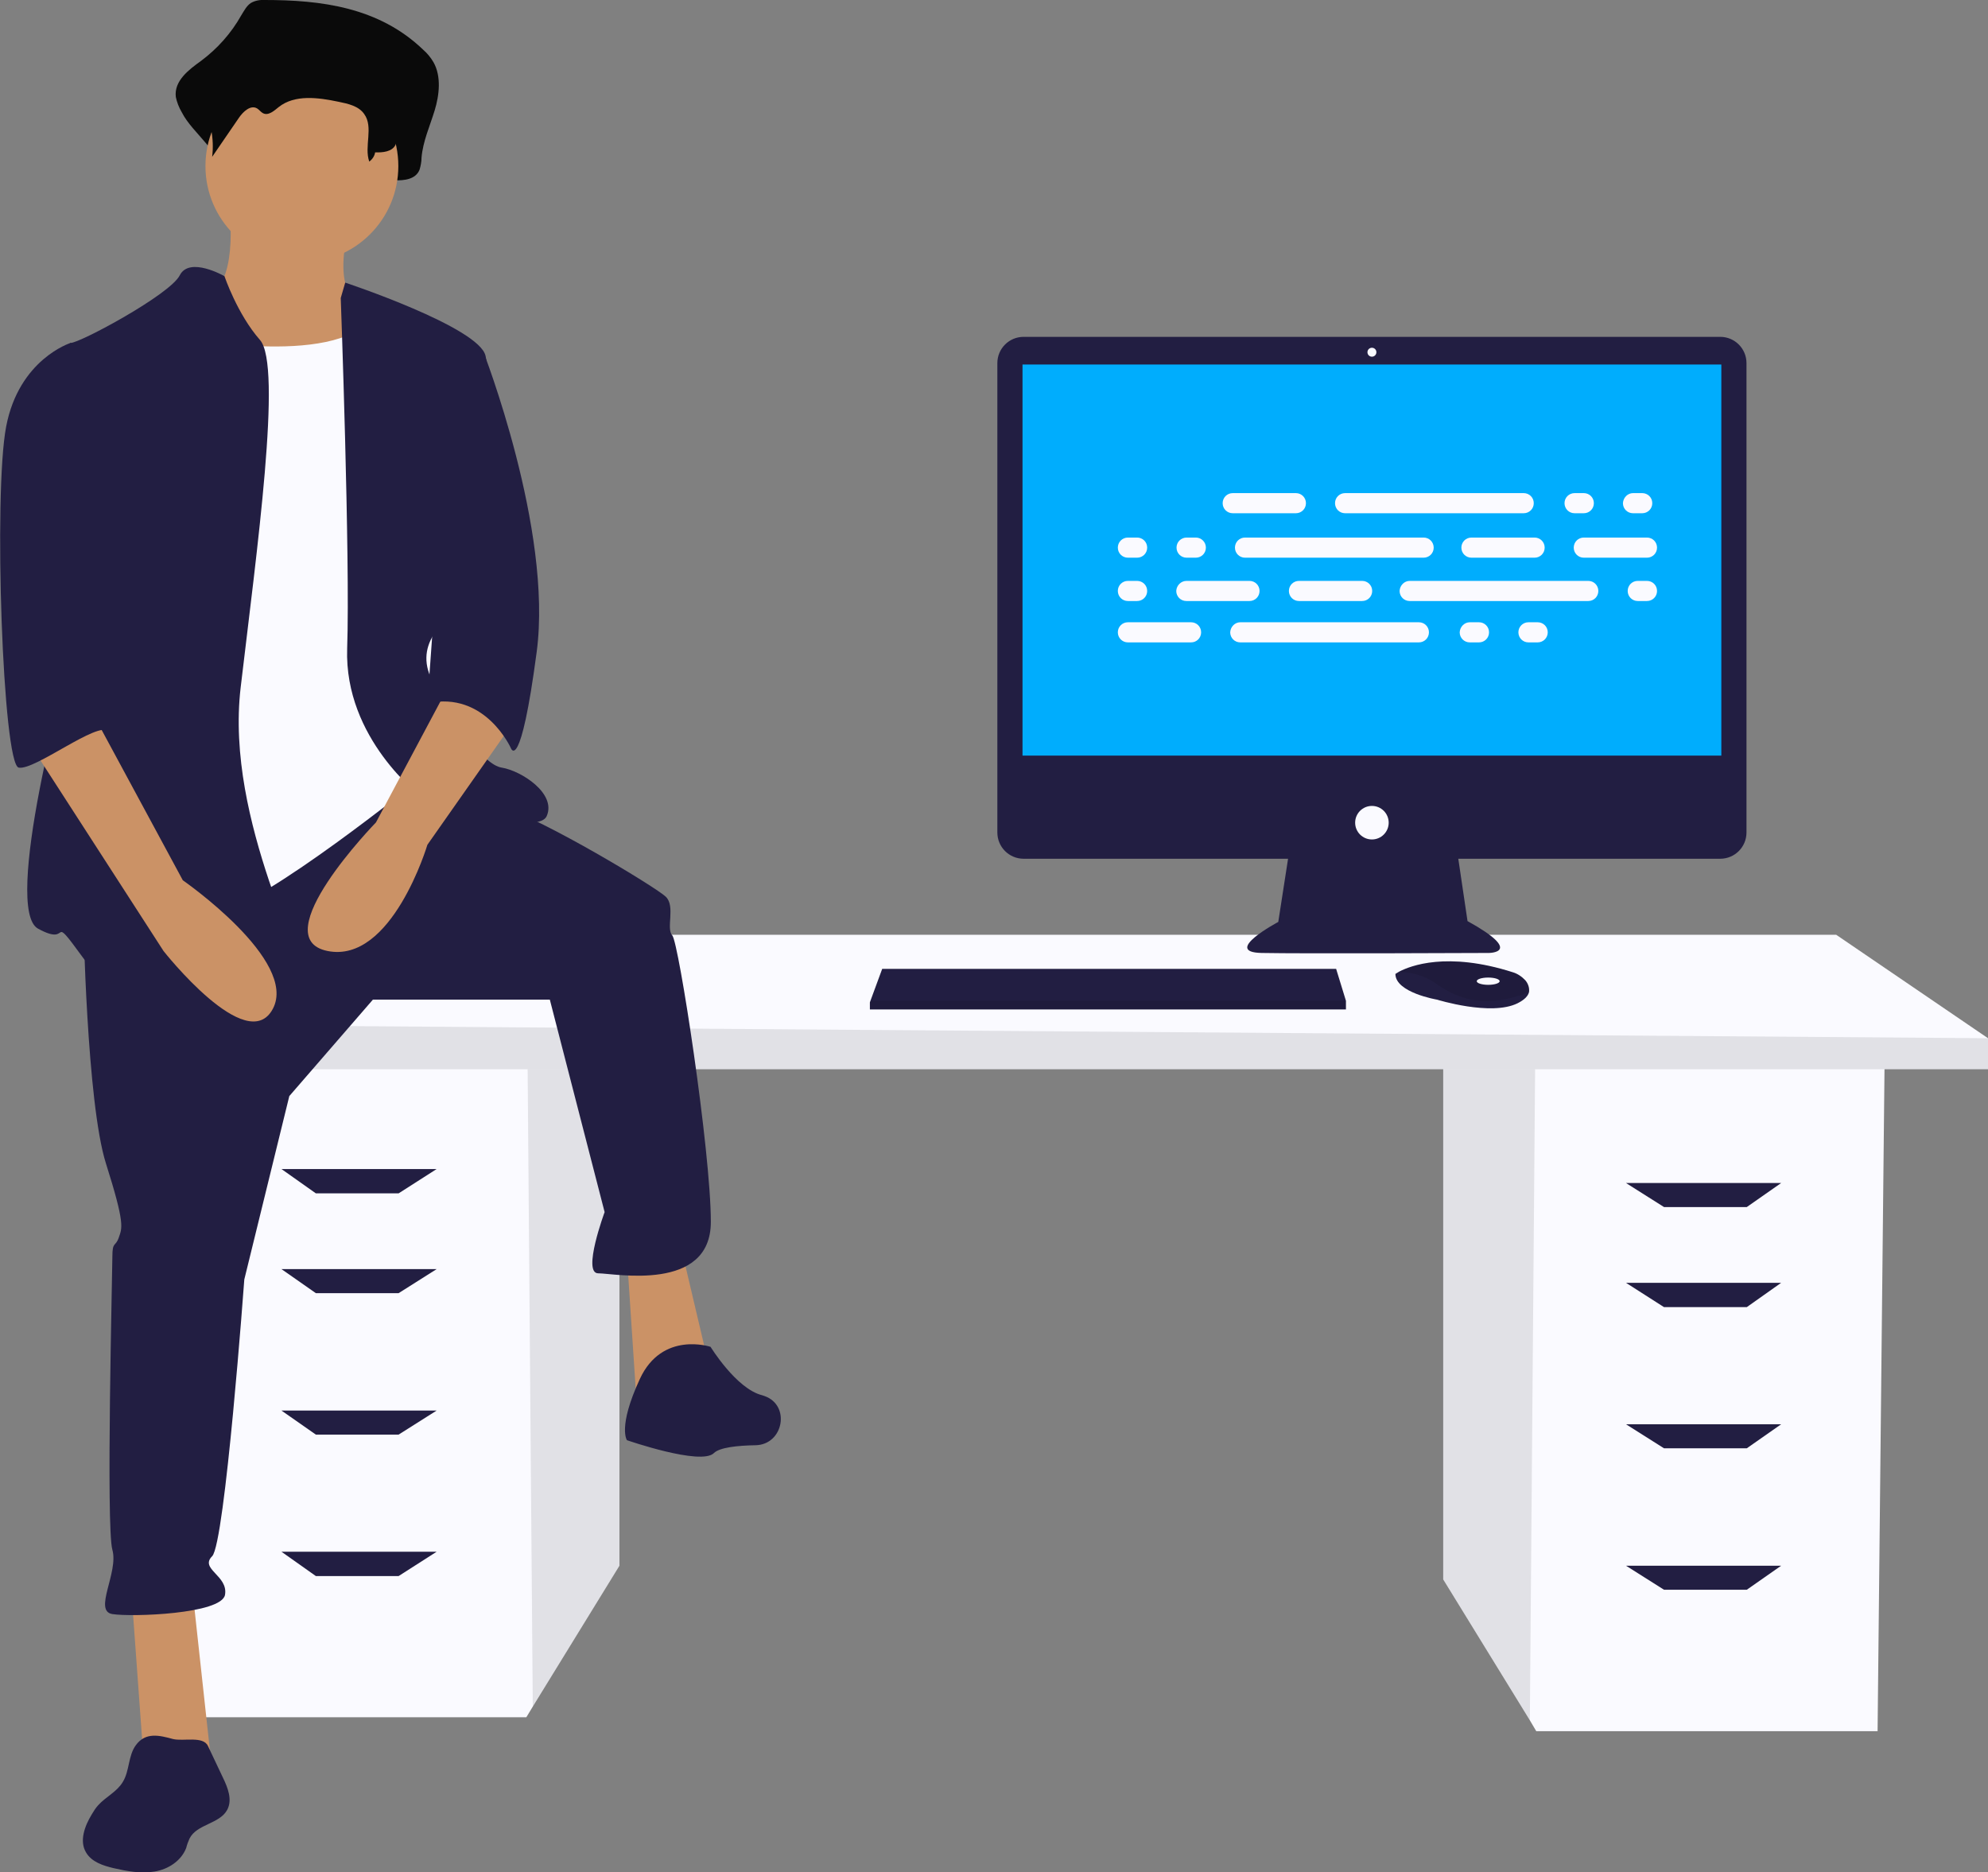 <?xml version="1.0" encoding="utf-8"?>
<!-- Generator: Adobe Illustrator 25.4.1, SVG Export Plug-In . SVG Version: 6.00 Build 0)  -->
<svg version="1.1" id="Layer_1" xmlns="http://www.w3.org/2000/svg" xmlns:xlink="http://www.w3.org/1999/xlink" x="0px" y="0px"
	 viewBox="0 0 711.2 669.7" style="enable-background:new 0 0 711.2 669.7;" xml:space="preserve">
<rect x="0" y="0" width="711.2" height="669.7" fill="#808080" stroke="none"/>
<style type="text/css">
	.st0{fill:#FAFAFF;}
	.st1{opacity:0.1;enable-background:new    ;}
	.st2{fill:#221E42;}
	.st3{fill:#00ADFD;}
	.st4{fill:#0A0A0A;}
	.st5{fill:#CB9266;}
</style>
<polygon class="st0" points="516.3,380 516.3,565 547.3,615.4 549.6,619.3 671.7,619.3 674.2,380 "/>
<polygon class="st1" points="516.3,380 516.3,565 547.3,615.4 549.2,380 "/>
<polygon class="st0" points="221.6,375.1 221.6,560.1 190.6,610.5 188.3,614.3 66.2,614.3 63.7,375.1 "/>
<polygon class="st1" points="221.6,375.1 221.6,560.1 190.6,610.5 188.7,375.1 "/>
<polygon class="st0" points="711.2,371.4 711.2,382.5 47.7,382.5 47.7,366.5 109.3,334.4 656.9,334.4 "/>
<polygon class="st1" points="711.2,371.4 711.2,382.5 47.7,382.5 47.7,366.5 "/>
<polygon class="st2" points="142.6,426.9 113,426.9 100.7,418.2 156.2,418.2 "/>
<polygon class="st2" points="142.6,462.6 113,462.6 100.7,454 156.2,454 "/>
<polygon class="st2" points="142.6,513.2 113,513.2 100.7,504.6 156.2,504.6 "/>
<polygon class="st2" points="142.6,563.8 113,563.8 100.7,555.1 156.2,555.1 "/>
<polygon class="st2" points="595.3,431.8 624.9,431.8 637.2,423.2 581.7,423.2 "/>
<polygon class="st2" points="595.3,467.6 624.9,467.6 637.2,458.9 581.7,458.9 "/>
<polygon class="st2" points="595.3,518.1 624.9,518.1 637.2,509.5 581.7,509.5 "/>
<polygon class="st2" points="595.3,568.7 624.9,568.7 637.2,560.1 581.7,560.1 "/>
<path class="st2" d="M615.4,120.5H366.2c-5.2,0-9.4,4.2-9.4,9.4c0,0,0,0,0,0v167.9c0,5.2,4.2,9.4,9.4,9.4c0,0,0,0,0,0h94.6
	l-3.5,22.6c0,0-20.3,10.8-6,11.1s81.3,0,81.3,0s13,0-7.6-11.4l-3.3-22.3h93.7c5.2,0,9.4-4.2,9.4-9.4c0,0,0,0,0,0V129.9
	C624.8,124.7,620.6,120.5,615.4,120.5C615.4,120.5,615.4,120.5,615.4,120.5z"/>
<rect x="365.8" y="130.4" class="st3" width="250" height="139.9"/>
<circle class="st0" cx="490.8" cy="126" r="1.6"/>
<circle class="st0" cx="490.8" cy="294.3" r="6"/>
<polygon class="st2" points="481.5,358 481.5,361.1 311.2,361.1 311.2,358.6 311.4,358 315.6,346.6 478,346.6 "/>
<path class="st2" d="M547,354.9c-0.3,1.3-1.5,2.7-4.1,4c-9.5,4.7-28.8-1.3-28.8-1.3s-14.9-2.5-14.9-9.2c0.4-0.3,0.9-0.5,1.3-0.8
	c4-2.1,17.2-7.3,40.7,0.2c1.7,0.5,3.3,1.6,4.5,2.9C546.7,351.9,547.2,353.4,547,354.9z"/>
<path class="st1" d="M547,354.9c-11.6,4.5-22,4.8-32.6-2.6c-4-3-8.9-4.6-13.9-4.6c4-2.1,17.2-7.3,40.7,0.2c1.7,0.5,3.3,1.6,4.5,2.9
	C546.7,351.9,547.2,353.4,547,354.9z"/>
<ellipse class="st0" cx="532.4" cy="351" rx="4.1" ry="1.3"/>
<polygon class="st1" points="481.5,358 481.5,361.1 311.2,361.1 311.2,358.6 311.4,358 "/>
<path class="st4" d="M94.7,0c-1.7-0.1-3.5,0.2-5,1.1c-1.5,1-2.4,2.8-3.4,4.4c-3.6,6.4-8.5,11.9-14.4,16.3c-4.3,3.1-9.7,7.1-9,12.9
	c0.4,1.9,1.1,3.7,2.1,5.4c4,8,14.8,14.2,13.7,23.3c3.9-6.6-1.3-9.8,2.6-16.4c1.9-3.1,5.1-6.7,8-4.7c0.9,0.7,1.6,1.8,2.6,2.4
	c2.4,1.4,4.9-1.3,6.9-3.1c7.2-6.4,17.4-4.8,26.3-2.7c4.2,0.9,8.8,2.2,11.3,6.2c3.3,5.3-3.1,11-4.7,17c-0.5,1.7,0.6,3.5,2.3,4
	c0.4,0.1,0.8,0.1,1.2,0.1c2.7-0.3,5.9-0.5,6-1.7c3.4,0.1,7.5-0.3,8.9-3.8c0.4-1.4,0.7-2.8,0.7-4.3c0.5-5.9,3-11.3,4.7-16.9
	s2.4-12.2-0.4-17.2c-1-1.7-2.2-3.2-3.7-4.5C135.5,2.5,114.7,0,94.7,0z"/>
<path class="st5" d="M82.1,74.9c0,0,3.5,28.8-9.2,31.1s11.5,41.4,11.5,41.4l57.6,6.9l-13.8-46c0,0-9.2-3.5-3.5-26.5
	S82.1,74.9,82.1,74.9z"/>
<polygon class="st5" points="47,569.3 51.6,632.6 75.8,632.6 68.9,569.3 "/>
<polygon class="st5" points="224.3,449.6 227.8,502.6 254.2,491 243.9,447.3 "/>
<path class="st2" d="M29.8,327.6c0,0,1.2,66.8,8.1,88.6s5.8,23,4.6,26.5s-2.3,1.2-2.3,6.9s-2.3,96.7,0,104.8s-6.9,21.9,0,23
	s39.1,0,40.3-6.9c1.2-6.9-9.2-9.2-4.6-13.8c4.6-4.6,11.5-99,11.5-99l16.1-65.6l29.9-34.5h63.3l19.6,76c0,0-8.1,21.9-2.3,21.9
	s40.3,6.9,40.3-18.4s-11.5-100.1-13.8-102.5s1.2-10.4-2.3-13.8s-43.7-27.6-58.7-32.2s-36-10.1-36-10.1L29.8,327.6z"/>
<path class="st2" d="M254.2,481.8c0,0-17.3-5.8-25.3,11.5s-4.6,21.9-4.6,21.9s26.5,9.2,31.1,4.6c2-2,8.4-2.7,14.9-2.8
	c10-0.2,12.6-14.3,3.2-17.6c-0.3-0.1-0.6-0.2-0.9-0.3C263.4,496.8,254.2,481.8,254.2,481.8z"/>
<circle class="st5" cx="108" cy="59.4" r="34.5"/>
<path class="st0" d="M63.1,120.4c0,0,56.4,11.5,70.2-6.9s19.6,51.8,19.6,51.8l6.9,73.7l-10.4,40.3c0,0-54.1,43.7-71.4,47.2
	s-43.7,5.8-43.7,5.8s8.1-127.8,8.1-130.1S63.1,120.4,63.1,120.4z"/>
<path class="st2" d="M80.3,98.8c0,0-12.5-7.2-16-0.3s-35.7,24.2-39.1,24.2s6.9,95.5,2.3,107.1S1,325.3,13.6,332.2s3.5-6.9,16.1,10.4
	s74.8,17.3,78.3,10.4s-27.6-58.7-21.9-107.1s15-115.1,6.9-124.3S80.3,98.8,80.3,98.8z"/>
<path class="st2" d="M121.9,106.6l1.6-5.5c0,0,47.9,15.9,50.2,26.2s1.2,82.9-6.9,88.6s-19.6,15-11.5,28.8s17.3,28.8,24.2,29.9
	s19.6,9.2,16.1,17.3s-44.9-6.9-44.9-6.9s-27.6-20.7-26.5-53S121.9,106.6,121.9,106.6z"/>
<path class="st5" d="M162.1,242.4l-27.6,51.8c0,0-40.3,41.4-17.3,46s35.7-38,35.7-38l29.9-42.6L162.1,242.4z"/>
<path class="st4" d="M96.3,9c-1.4-0.1-2.8,0.2-4,0.8c-1.1,0.8-2.1,1.9-2.7,3.1c-3.1,4.6-7.1,8.5-11.8,11.5c-3.5,2.2-7.9,5-7.3,9.1
	c0.3,1.4,0.9,2.7,1.7,3.8c3.2,5.7,4.5,12.3,3.7,18.8l9.6-14c1.5-2.2,4.2-4.7,6.5-3.3c0.8,0.5,1.3,1.3,2.1,1.7c1.9,1,4-0.9,5.6-2.2
	c5.8-4.6,14.2-3.4,21.4-1.9c3.4,0.7,7.2,1.5,9.2,4.4c3.4,4.7-0.1,11.6,1.8,17c1.1-0.8,1.9-2,2.1-3.3c2.7,0.1,6.1-0.2,7.3-2.7
	c0.4-1,0.5-2,0.6-3c0.4-4.2,2.5-8,3.8-11.9s1.9-8.6-0.3-12.1c-0.8-1.2-1.8-2.3-3-3.1C129.6,10.8,112.6,9,96.3,9z"/>
<path class="st2" d="M162.1,122.7l10.7,2.8c0,0,25,63.9,19.2,107.7s-9.2,34.5-9.2,34.5s-9.2-20.7-29.9-16.1L162.1,122.7z"/>
<path class="st2" d="M48.6,624.3c-2.8,3.8-2.2,9.2-4.7,13.2c-2.1,3.5-6.1,5.3-8.8,8.3c-0.9,1-1.6,2.1-2.3,3.3
	c-2.5,4.1-4.5,9.5-2,13.6c2,3.4,6.1,4.7,9.9,5.6c4.8,1.1,9.7,2,14.6,1.2s9.5-3.8,11.3-8.4c0.3-1.2,0.7-2.3,1.2-3.4
	c2.6-5.2,10.8-5.2,13.5-10.3c1.9-3.6,0.2-7.9-1.6-11.6l-5.3-11.2c-1.7-3.7-8.8-1.6-12.5-2.5C57.1,620.8,52.1,619.5,48.6,624.3z"/>
<path class="st5" d="M10.2,265.4l48.3,74.8c0,0,29.9,38,39.1,20.7s-32.2-46-32.2-46l-31.1-57.6L10.2,265.4z"/>
<path class="st2" d="M34.4,125l-9.2-2.3c0,0-18.4,5.8-23,29.9S1,273.5,6.7,274.6s28.4-16.8,32.1-13s-7.9-15.8-4.4-26.1
	S34.4,125,34.4,125z"/>
<g id="f3c2397c-d780-4cc6-97d8-1503d8277a2c">
	<path id="ad41612f-86f7-46b2-a964-3a5da7bcf3cf" class="st0" d="M441,176.4h22.6c2,0,3.6,1.6,3.6,3.6l0,0c0,2-1.6,3.6-3.6,3.6H441
		c-2,0-3.6-1.6-3.6-3.6l0,0C437.4,178,439,176.4,441,176.4z"/>
	<path id="b9a0b375-cc2a-4c59-8850-661af54e4f62" class="st0" d="M563.3,176.4h3.3c2,0,3.6,1.6,3.6,3.6l0,0c0,2-1.6,3.6-3.6,3.6
		h-3.3c-2,0-3.6-1.6-3.6-3.6l0,0C559.7,178,561.3,176.4,563.3,176.4z"/>
	<path id="e174c2ab-9bc5-41ec-b37c-b06fbf8a9878" class="st0" d="M584.2,176.4h3.3c2,0,3.6,1.6,3.6,3.6l0,0c0,2-1.6,3.6-3.6,3.6
		h-3.3c-2,0-3.6-1.6-3.6-3.6l0,0C580.7,178,582.3,176.4,584.2,176.4z"/>
	<path id="ba2479ac-4c7d-43b4-a028-73b1e20e4002" class="st0" d="M481.2,176.4h63.9c2,0,3.6,1.6,3.6,3.6l0,0c0,2-1.6,3.6-3.6,3.6
		h-63.9c-2,0-3.6-1.6-3.6-3.6l0,0C477.6,178,479.2,176.4,481.2,176.4z"/>
	<path id="ac60ef86-00f2-480b-8171-28b6fdfc1958" class="st0" d="M403.5,222.6h22.6c2,0,3.6,1.6,3.6,3.6l0,0c0,2-1.6,3.6-3.6,3.6
		h-22.6c-2,0-3.6-1.6-3.6-3.6l0,0C399.9,224.2,401.5,222.6,403.5,222.6z"/>
	<path id="b3d8298d-cd65-487a-8b19-4cee946356e7" class="st0" d="M525.8,222.6h3.3c2,0,3.6,1.6,3.6,3.6l0,0c0,2-1.6,3.6-3.6,3.6
		h-3.3c-2,0-3.6-1.6-3.6-3.6l0,0C522.3,224.2,523.9,222.6,525.8,222.6z"/>
	<path id="ed27f15f-f0c4-4569-8330-a6688f8e356c" class="st0" d="M546.8,222.6h3.3c2,0,3.6,1.6,3.6,3.6l0,0c0,2-1.6,3.6-3.6,3.6
		h-3.3c-2,0-3.6-1.6-3.6-3.6l0,0C543.2,224.2,544.8,222.6,546.8,222.6z"/>
	<path id="f685c005-adaf-4d60-acda-005b037d82a6" class="st0" d="M443.7,222.6h63.9c2,0,3.6,1.6,3.6,3.6l0,0c0,2-1.6,3.6-3.6,3.6
		h-63.9c-2,0-3.6-1.6-3.6-3.6l0,0C440.2,224.2,441.8,222.6,443.7,222.6z"/>
	<path id="eca7c7fc-83f8-48ca-a588-6606db47af3f" class="st0" d="M526.4,192.3H549c2,0,3.6,1.6,3.6,3.6l0,0c0,2-1.6,3.6-3.6,3.6
		h-22.6c-2,0-3.6-1.6-3.6-3.6l0,0C522.8,193.9,524.4,192.3,526.4,192.3z"/>
	<path id="a71b5b2f-f8b9-481d-a301-5e3357e5fe42" class="st0" d="M566.6,192.3h22.6c2,0,3.6,1.6,3.6,3.6l0,0c0,2-1.6,3.6-3.6,3.6
		h-22.6c-2,0-3.6-1.6-3.6-3.6l0,0C563,193.9,564.6,192.3,566.6,192.3z"/>
	<path id="abb3a25a-f854-41fc-8391-e6ad9fbe2417" class="st0" d="M403.5,192.3h3.3c2,0,3.6,1.6,3.6,3.6l0,0c0,2-1.6,3.6-3.6,3.6
		h-3.3c-2,0-3.6-1.6-3.6-3.6l0,0C399.9,193.9,401.5,192.3,403.5,192.3z"/>
	<path id="add2b425-b775-4eb5-9c25-8c4c14f957c9" class="st0" d="M424.5,192.3h3.3c2,0,3.6,1.6,3.6,3.6l0,0c0,2-1.6,3.6-3.6,3.6
		h-3.3c-2,0-3.6-1.6-3.6-3.6l0,0C420.9,193.9,422.5,192.3,424.5,192.3z"/>
	<path id="b7159612-3b84-4b0b-a885-612eaab04c06" class="st0" d="M445.4,192.3h63.9c2,0,3.6,1.6,3.6,3.6l0,0c0,2-1.6,3.6-3.6,3.6
		h-63.9c-2,0-3.6-1.6-3.6-3.6l0,0C441.8,193.9,443.4,192.3,445.4,192.3z"/>
	<path id="edfc7301-4de5-47dc-80e2-1ae2da982d6d" class="st0" d="M464.7,207.8h22.6c2,0,3.6,1.6,3.6,3.6l0,0c0,2-1.6,3.6-3.6,3.6
		h-22.6c-2,0-3.6-1.6-3.6-3.6l0,0C461.1,209.4,462.7,207.8,464.7,207.8z"/>
	<path id="e1009f91-6275-4375-80fa-0d778e331fdc" class="st0" d="M424.5,207.8H447c2,0,3.6,1.6,3.6,3.6l0,0c0,2-1.6,3.6-3.6,3.6
		h-22.6c-2,0-3.6-1.6-3.6-3.6l0,0C420.9,209.4,422.5,207.8,424.5,207.8z"/>
	<path id="a060fb9f-1f1a-4862-9a69-16dd49199e18" class="st0" d="M403.5,207.8h3.3c2,0,3.6,1.6,3.6,3.6l0,0c0,2-1.6,3.6-3.6,3.6
		h-3.3c-2,0-3.6-1.6-3.6-3.6l0,0C399.9,209.4,401.5,207.8,403.5,207.8z"/>
	<path id="b6754d5f-104f-449c-b9a9-cf9ac82bf5fe" class="st0" d="M585.9,207.8h3.3c2,0,3.6,1.6,3.6,3.6l0,0c0,2-1.6,3.6-3.6,3.6
		h-3.3c-2,0-3.6-1.6-3.6-3.6l0,0C582.3,209.4,583.9,207.8,585.9,207.8z"/>
	<path id="e6ed1ccd-2cfd-450f-a339-07df3a1ee6bb" class="st0" d="M504.3,207.8h63.9c2,0,3.6,1.6,3.6,3.6l0,0c0,2-1.6,3.6-3.6,3.6
		h-63.9c-2,0-3.6-1.6-3.6-3.6l0,0C500.8,209.4,502.4,207.8,504.3,207.8z"/>
</g>
</svg>
